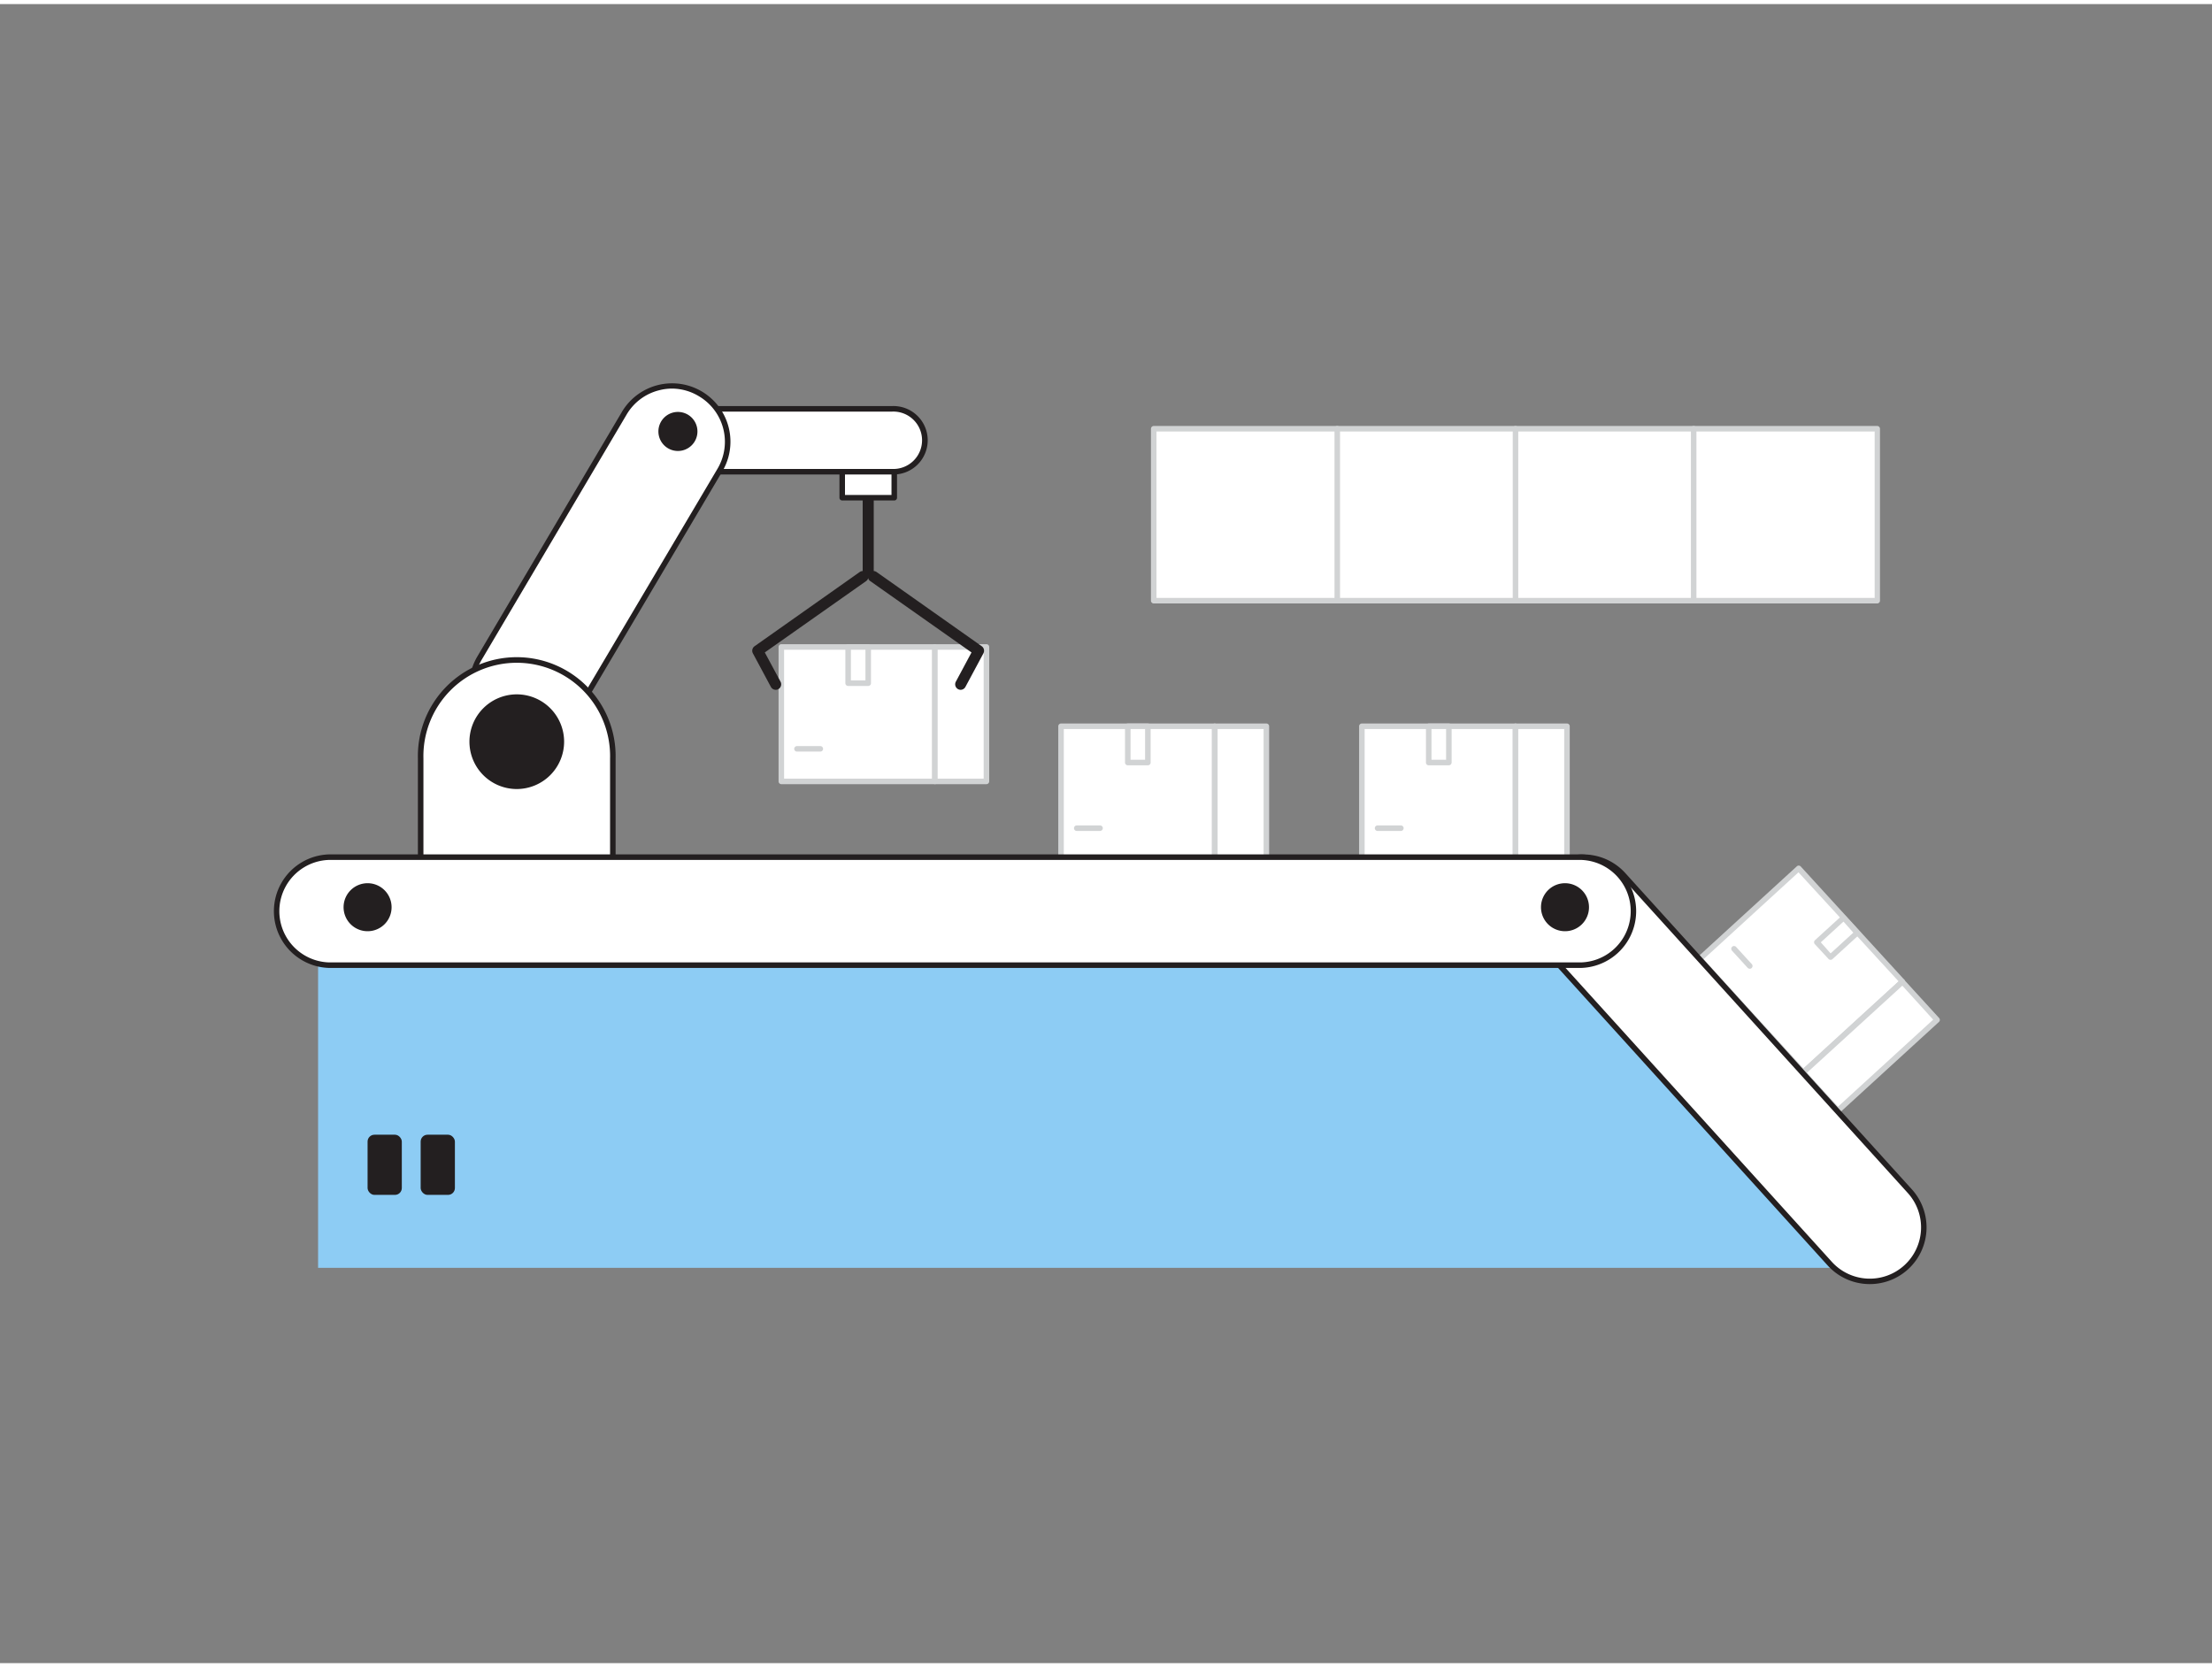 <svg xmlns="http://www.w3.org/2000/svg" viewBox="0 0 400 300" width="406" height="306" class="illustration styles_illustrationTablet__1DWOa"><rect x="0" y="0" width="400" height="300" fill="#808080" stroke="none"/><g id="_149_production_flatline" data-name="#149_production_flatline"><rect x="141.29" y="116.25" width="27.77" height="24.31" fill="#fff"></rect><path d="M169.06,141.06H141.29a.5.5,0,0,1-.5-.5V116.25a.5.5,0,0,1,.5-.5h27.77a.5.5,0,0,1,.5.5v24.31A.5.5,0,0,1,169.06,141.06Zm-27.27-1h26.77V116.75H141.79Z" fill="#d1d3d4"></path><rect x="169.06" y="116.25" width="9.31" height="24.31" transform="translate(347.44 256.8) rotate(180)" fill="#fff"></rect><path d="M178.38,141.06h-9.32a.51.51,0,0,1-.5-.5V116.25a.5.5,0,0,1,.5-.5h9.32a.5.5,0,0,1,.5.5v24.31A.51.51,0,0,1,178.38,141.06Zm-8.82-1h8.32V116.75h-8.32Z" fill="#d1d3d4"></path><rect x="153.36" y="116.25" width="3.64" height="6.56" fill="#fff"></rect><path d="M157,123.3h-3.63a.5.5,0,0,1-.5-.5v-6.55a.5.5,0,0,1,.5-.5H157a.5.5,0,0,1,.5.5v6.55A.5.5,0,0,1,157,123.3Zm-3.13-1h2.63v-5.55h-2.63Z" fill="#d1d3d4"></path><path d="M148.34,135.17h-4.22a.5.5,0,0,1-.5-.5.51.51,0,0,1,.5-.5h4.22a.51.51,0,0,1,.5.5A.5.5,0,0,1,148.34,135.17Z" fill="#d1d3d4"></path><path d="M140.29,124a1,1,0,0,1-.89-.53l-3.25-6.06a1,1,0,0,1,.31-1.3l19-13.41a1,1,0,0,1,1.4.25,1,1,0,0,1-.24,1.39l-18.32,12.9,2.84,5.28a1,1,0,0,1-.88,1.48Z" fill="#231f20"></path><path d="M173.73,124a1,1,0,0,1-.48-.12,1,1,0,0,1-.4-1.36l2.83-5.28-18.31-12.9a1,1,0,0,1,1.15-1.64l19,13.41a1,1,0,0,1,.31,1.3l-3.25,6.06A1,1,0,0,1,173.73,124Z" fill="#231f20"></path><path d="M157,103.54a1,1,0,0,1-1-1V82.14a1,1,0,1,1,2,0v20.4A1,1,0,0,1,157,103.54Z" fill="#231f20"></path><rect x="152.3" y="79.85" width="9.41" height="9.41" fill="#fff"></rect><path d="M161.71,89.76H152.3a.5.5,0,0,1-.5-.5V79.85a.51.51,0,0,1,.5-.5h9.41a.5.5,0,0,1,.5.5v9.41A.5.5,0,0,1,161.71,89.76Zm-8.91-1h8.41V80.35H152.8Z" fill="#231f20"></path><rect x="116.82" y="73.19" width="50.18" height="11.36" rx="5.68" fill="#fff"></rect><path d="M161.32,85.06H122.51a6.19,6.19,0,0,1,0-12.37h38.81a6.19,6.19,0,1,1,0,12.37ZM122.51,73.69a5.19,5.19,0,0,0,0,10.37h38.81a5.19,5.19,0,1,0,0-10.37Z" fill="#231f20"></path><rect x="98.41" y="65.46" width="20.1" height="71.49" rx="10.05" transform="matrix(0.86, 0.51, -0.51, 0.86, 66.6, -41.11)" fill="#fff"></rect><path d="M95.36,133.88A10.55,10.55,0,0,1,86.3,118l26.15-44.24a10.55,10.55,0,1,1,18.17,10.74L104.46,128.7A10.51,10.51,0,0,1,98,133.55,10.93,10.93,0,0,1,95.36,133.88Zm26.19-64.35a9.28,9.28,0,0,0-2.39.31,9.47,9.47,0,0,0-5.85,4.39L87.16,118.47a9.55,9.55,0,1,0,16.44,9.72L129.76,84a9.56,9.56,0,0,0-3.36-13.08A9.46,9.46,0,0,0,121.55,69.53Z" fill="#231f20"></path><circle cx="122.6" cy="77.29" r="3.02" fill="#231f20"></circle><path d="M122.6,80.81a3.53,3.53,0,1,1,3.52-3.52A3.53,3.53,0,0,1,122.6,80.81Zm0-6a2.53,2.53,0,1,0,2.52,2.53A2.52,2.52,0,0,0,122.6,74.76Z" fill="#231f20"></path><path d="M93.44,119h0a17.37,17.37,0,0,1,17.37,17.37v86.12a0,0,0,0,1,0,0H76.07a0,0,0,0,1,0,0V136.4A17.37,17.37,0,0,1,93.44,119Z" fill="#fff"></path><path d="M110.82,223H76.07a.5.5,0,0,1-.5-.5V136.4a17.88,17.88,0,1,1,35.75,0v86.12A.51.51,0,0,1,110.82,223Zm-34.25-1h33.75V136.4a16.88,16.88,0,1,0-33.75,0Z" fill="#231f20"></path><circle cx="93.44" cy="133.38" r="8.06" fill="#231f20"></circle><path d="M93.44,141.94a8.56,8.56,0,1,1,8.57-8.56A8.57,8.57,0,0,1,93.44,141.94Zm0-16.12a7.56,7.56,0,1,0,7.57,7.56A7.57,7.57,0,0,0,93.44,125.82Z" fill="#231f20"></path><polygon points="341.63 228.52 57.52 228.52 57.52 173.79 283.03 173.79 341.63 228.52" fill="#8dccf4"></polygon><rect x="191.87" y="130.59" width="27.77" height="24.31" fill="#fff"></rect><path d="M219.64,155.4H191.87a.5.5,0,0,1-.5-.5V130.59a.5.5,0,0,1,.5-.5h27.77a.5.5,0,0,1,.5.5V154.9A.5.5,0,0,1,219.64,155.4Zm-27.27-1h26.77V131.09H192.37Z" fill="#d1d3d4"></path><rect x="219.64" y="130.59" width="9.31" height="24.31" transform="translate(448.6 285.49) rotate(180)" fill="#fff"></rect><path d="M229,155.4h-9.32a.5.5,0,0,1-.5-.5V130.59a.5.5,0,0,1,.5-.5H229a.5.5,0,0,1,.5.5V154.9A.5.5,0,0,1,229,155.4Zm-8.82-1h8.32V131.09h-8.32Z" fill="#d1d3d4"></path><rect x="203.94" y="130.59" width="3.64" height="6.56" fill="#fff"></rect><path d="M207.57,137.65h-3.63a.5.5,0,0,1-.5-.5v-6.56a.5.5,0,0,1,.5-.5h3.63a.5.5,0,0,1,.5.5v6.56A.5.5,0,0,1,207.57,137.65Zm-3.13-1h2.63v-5.56h-2.63Z" fill="#d1d3d4"></path><path d="M198.92,149.52h-4.21a.5.5,0,0,1-.5-.5.5.5,0,0,1,.5-.5h4.21a.5.5,0,0,1,.5.5A.51.51,0,0,1,198.92,149.52Z" fill="#d1d3d4"></path><rect x="246.27" y="130.59" width="27.77" height="24.31" fill="#fff"></rect><path d="M274.05,155.4H246.27a.5.5,0,0,1-.5-.5V130.59a.5.5,0,0,1,.5-.5h27.78a.5.5,0,0,1,.5.5V154.9A.5.5,0,0,1,274.05,155.4Zm-27.28-1h26.78V131.09H246.77Z" fill="#d1d3d4"></path><rect x="274.05" y="130.59" width="9.31" height="24.31" transform="translate(557.41 285.49) rotate(180)" fill="#fff"></rect><path d="M283.36,155.4h-9.31a.5.5,0,0,1-.5-.5V130.59a.5.5,0,0,1,.5-.5h9.31a.5.5,0,0,1,.5.5V154.9A.5.5,0,0,1,283.36,155.4Zm-8.81-1h8.31V131.09h-8.31Z" fill="#d1d3d4"></path><rect x="258.34" y="130.59" width="3.64" height="6.56" fill="#fff"></rect><path d="M262,137.65h-3.64a.5.5,0,0,1-.5-.5v-6.56a.5.5,0,0,1,.5-.5H262a.5.5,0,0,1,.5.5v6.56A.51.51,0,0,1,262,137.65Zm-3.14-1h2.64v-5.56h-2.64Z" fill="#d1d3d4"></path><path d="M253.32,149.52h-4.21a.5.5,0,0,1-.5-.5.5.5,0,0,1,.5-.5h4.21a.5.5,0,0,1,.5.5A.5.5,0,0,1,253.32,149.52Z" fill="#d1d3d4"></path><rect x="311.77" y="162.6" width="27.77" height="24.31" transform="translate(234.82 -183.49) rotate(47.55)" fill="#fff"></rect><path d="M326.06,193.7a.49.49,0,0,1-.37-.16l-18.75-20.49a.53.53,0,0,1-.13-.36.54.54,0,0,1,.16-.35l17.94-16.41a.5.5,0,0,1,.71,0l18.75,20.5a.53.53,0,0,1,.13.36.57.57,0,0,1-.16.35l-17.94,16.4A.5.5,0,0,1,326.06,193.7Zm-18-21,18.07,19.76,17.2-15.74L325.22,157Z" fill="#d1d3d4"></path><rect x="333.51" y="176.28" width="9.31" height="24.31" transform="translate(427.36 565.15) rotate(-132.45)" fill="#fff"></rect><path d="M332.34,200.58h0a.53.53,0,0,1-.35-.17l-6.28-6.87a.5.5,0,0,1,0-.71l17.94-16.4a.49.49,0,0,1,.36-.13.48.48,0,0,1,.35.16l6.28,6.87a.5.5,0,0,1,0,.71l-17.94,16.41A.51.51,0,0,1,332.34,200.58Zm-5.58-7.34,5.62,6.13,17.2-15.73L344,177.5Z" fill="#d1d3d4"></path><rect x="330.39" y="165.48" width="3.64" height="6.56" transform="translate(232.52 -190.27) rotate(47.55)" fill="#fff"></rect><path d="M331,172.82h0a.48.48,0,0,1-.35-.16L328.19,170a.5.5,0,0,1,0-.71l4.84-4.42a.44.44,0,0,1,.36-.13.48.48,0,0,1,.35.16l2.45,2.68a.5.5,0,0,1,0,.71l-4.84,4.42A.48.48,0,0,1,331,172.82Zm-1.74-3.16,1.77,2,4.11-3.75-1.78-2Z" fill="#d1d3d4"></path><path d="M316.41,174.44a.54.54,0,0,1-.37-.16l-2.84-3.11a.5.5,0,0,1,.74-.68l2.84,3.11a.5.5,0,0,1-.37.84Z" fill="#d1d3d4"></path><path d="M338.11,231a9.77,9.77,0,0,1-7.24-3.21l-51.8-57.18a9.76,9.76,0,0,1,14.47-13.11l51.8,57.18A9.77,9.77,0,0,1,338.11,231Z" fill="#fff"></path><path d="M338.11,231.46a10.25,10.25,0,0,1-7.61-3.37l-51.8-57.17a10.26,10.26,0,1,1,15.21-13.78l51.8,57.17a10.25,10.25,0,0,1-7.6,17.15ZM286.3,154.77a9.26,9.26,0,0,0-6.86,15.48l51.8,57.17A9.26,9.26,0,1,0,345,215l-51.8-57.17A9.21,9.21,0,0,0,286.3,154.77Z" fill="#231f20"></path><path d="M285.92,173.79H59.48a9.77,9.77,0,0,1,0-19.53H285.92a9.77,9.77,0,0,1,0,19.53Z" fill="#fff"></path><path d="M285.92,174.29H59.48a10.27,10.27,0,0,1,0-20.53H285.92a10.27,10.27,0,0,1,0,20.53ZM59.48,154.76a9.27,9.27,0,0,0,0,18.53H285.92a9.27,9.27,0,0,0,0-18.53Z" fill="#231f20"></path><circle cx="283" cy="163.32" r="3.84" fill="#231f20"></circle><path d="M283,167.65a4.34,4.34,0,1,1,4.34-4.33A4.33,4.33,0,0,1,283,167.65Zm0-7.67a3.34,3.34,0,1,0,3.34,3.34A3.34,3.34,0,0,0,283,160Z" fill="#231f20"></path><circle cx="66.47" cy="163.32" r="3.84" fill="#231f20"></circle><path d="M66.47,167.65a4.34,4.34,0,1,1,4.34-4.33A4.33,4.33,0,0,1,66.47,167.65Zm0-7.67a3.34,3.34,0,1,0,3.34,3.34A3.34,3.34,0,0,0,66.47,160Z" fill="#231f20"></path><rect x="66.47" y="204.45" width="6.19" height="10.88" rx="1.24" fill="#231f20"></rect><rect x="76.07" y="204.45" width="6.19" height="10.88" rx="1.24" fill="#231f20"></rect><rect x="208.63" y="76.79" width="130.83" height="31.09" fill="#fff"></rect><path d="M339.46,108.38H208.63a.5.5,0,0,1-.5-.5V76.79a.51.51,0,0,1,.5-.5H339.46a.5.5,0,0,1,.5.5v31.09A.5.5,0,0,1,339.46,108.38Zm-130.33-1H339V77.29H209.13Z" fill="#d1d3d4"></path><path d="M241.82,108.38a.5.5,0,0,1-.5-.5V76.79a.5.5,0,0,1,.5-.5.51.51,0,0,1,.5.5v31.09A.5.5,0,0,1,241.82,108.38Z" fill="#d1d3d4"></path><path d="M274.05,108.38a.5.5,0,0,1-.5-.5V76.79a.5.5,0,0,1,.5-.5.51.51,0,0,1,.5.5v31.09A.5.5,0,0,1,274.05,108.38Z" fill="#d1d3d4"></path><path d="M306.27,108.38a.5.5,0,0,1-.5-.5V76.79a.51.51,0,0,1,.5-.5.5.5,0,0,1,.5.5v31.09A.5.5,0,0,1,306.27,108.38Z" fill="#d1d3d4"></path></g></svg>
